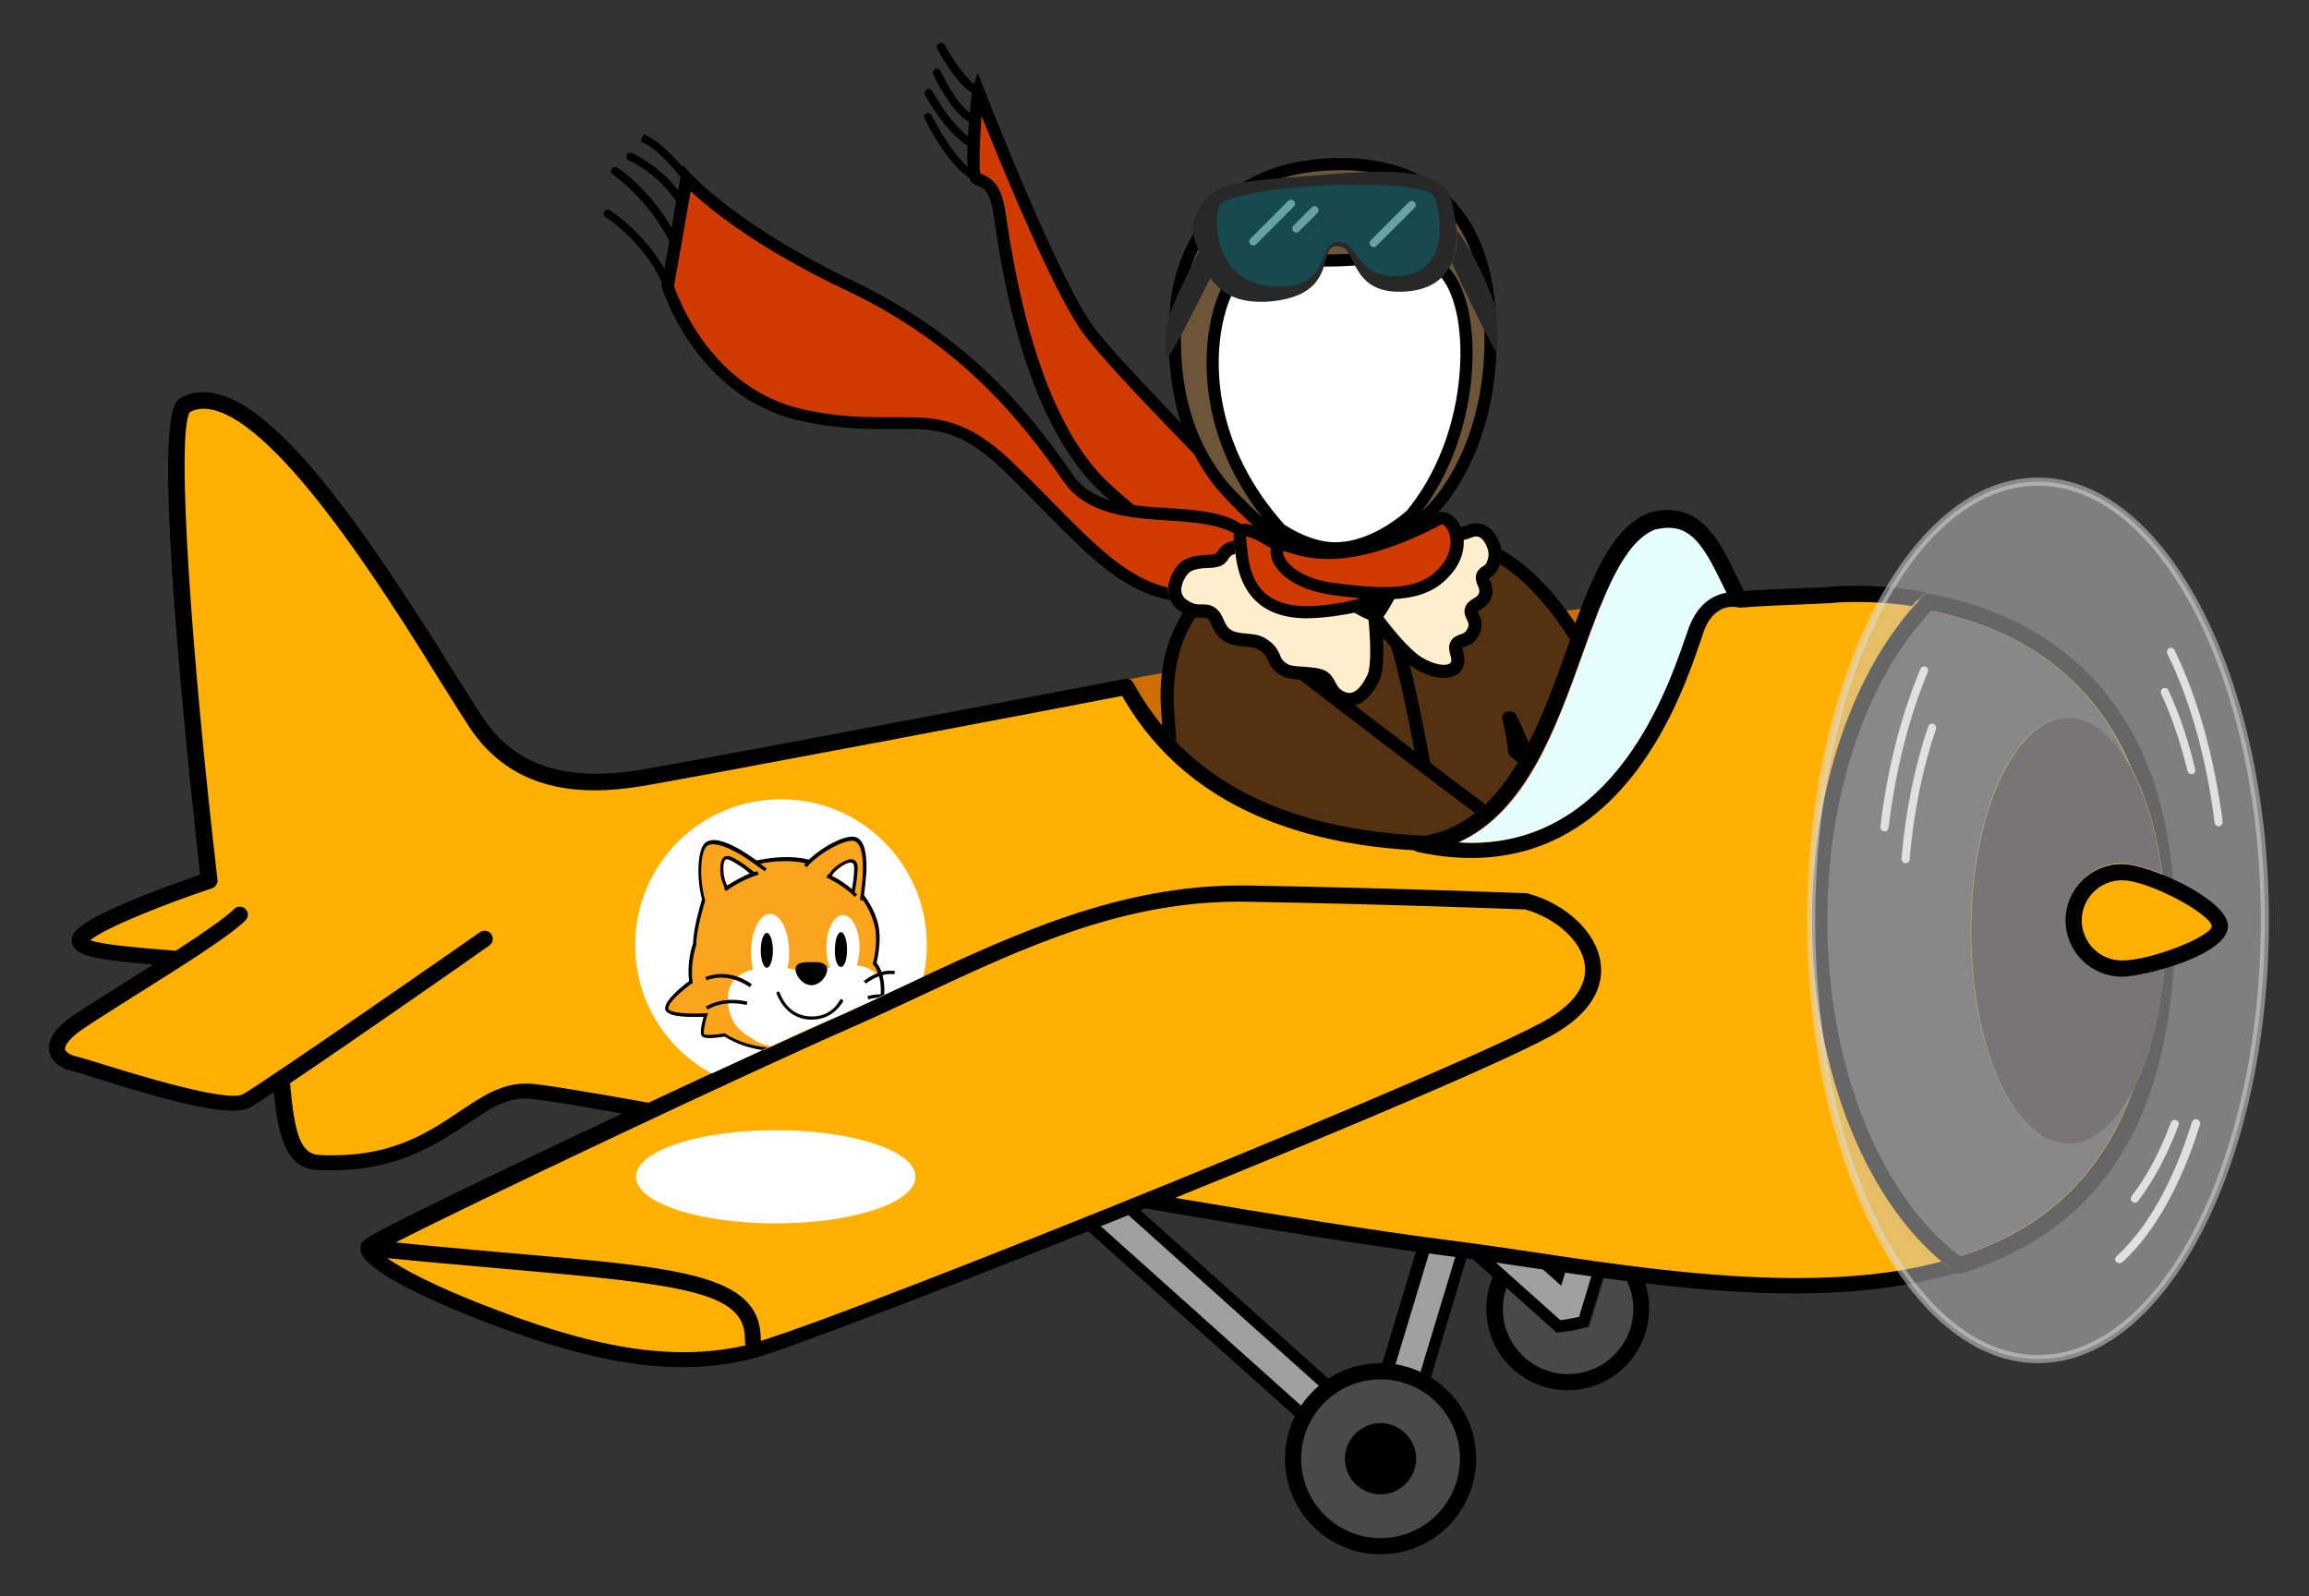 <svg xmlns="http://www.w3.org/2000/svg" xmlns:xlink="http://www.w3.org/1999/xlink" viewBox= "0 0 570 394" width="570px" height="394px">
<rect x="0" y="0" width="570" height="394" fill="#333333" stroke="none"/>
<g xmlns="http://www.w3.org/2000/svg" id="AeroplaneV2.svg">
<path id="axels" fill="#A0A0A0" d="M354,300L338.4,351.6L270.7,291L264.4,298.1L343.2,368.6L361.8,307L384.7,327.5C386.9,327.3,389,326.9,391,326.4L409.7,264.6L400.6,261.9L384.6,314.7L333.7,269.2C332.8,272.9,332.3,276.7,332.3,280.7L354,300z"/>
<path id="axelsBorder" d="M343.9,371.3L262.2,298.2L270.5,288.9L337.5,348.9L352.1,300.5L330.7,281.3L330.7,280.6C330.7,276.6,331.2,272.6,332.2,268.8L332.8,266.4L383.7,312L399.4,260L411.4,263.6L392,327.6L391.2,327.8C389.1,328.3,386.9,328.7,384.7,329L384,329.1L362.3,309.7L343.9,371.3zM266.5,298L342.4,366L360.1,307.5L354.8,302.7L339.2,354.3L270.9,293.1L266.5,298zM355,298.9L385.2,325.9C386.8,325.7,388.3,325.4,389.8,325.1L407.8,265.6L401.6,263.7L385.4,317.4L334.7,272C334.2,274.6,333.9,277.3,333.9,280L355,298.9z"/>
<path id="wheelBorder" d="M340.8,383.7C327.8,383.7,317.2,373.1,317.2,360.1C317.2,347.1,327.8,336.5,340.8,336.5C353.8,336.5,364.4,347.1,364.4,360.1S353.8,383.7,340.8,383.7zM383.9,312L376.9,305.8C379.8,304.1,383,303.1,386.6,303.1L383.9,312zM398.5,306.6L392.2,327.5L391.4,327.7C389.3,328.2,387.1,328.6,384.9,328.9L384.2,329L368.6,315C367.5,317.5,366.9,320.2,366.9,323.1C366.9,334.2,375.9,343.2,387,343.2C398.1,343.2,407.1,334.2,407.1,323.1C407.2,316.3,403.7,310.3,398.5,306.6zM392.2,327.6L391.4,327.8C389.3,328.3,387.1,328.7,384.9,329L384.2,329.1L379.9,325.3C380.8,328.4,383.6,330.6,387,330.6C391.1,330.6,394.4,327.3,394.4,323.2C394.4,322.5,394.3,321.8,394.1,321.2L392.2,327.6z"/>
<path id="wheel" fill="#494949" d="M403.2,323.1C403.2,332,396,339.2,387.1,339.2S371,332,371,323.1C371,321.3,371.3,319.5,371.9,317.9L384.3,329L385,328.9C387.2,328.7,389.4,328.3,391.5,327.7L392.3,327.5L397.4,310.6C400.9,313.7,403.2,318.1,403.2,323.1zM385.4,307.1C383.5,307.3,381.8,307.8,380.1,308.6L383.9,312L385.4,307.1zM340.8,340.5C330,340.5,321.2,349.3,321.2,360.1C321.2,370.9,330,379.7,340.8,379.7C351.6,379.7,360.4,370.9,360.4,360.1S351.6,340.5,340.8,340.5zM340.8,368.9C335.9,368.9,332,364.9,332,360.1C332,355.3,336,351.3,340.8,351.3C345.6,351.3,349.6,355.3,349.6,360.1S345.6,368.9,340.8,368.9z"/>
<path id="Back" fill="#CC6F00" d="M278.1,167.8C295.5,164.2,387.1,150.1,423.7,145.9C460.3,141.7,428,213.7,355.6,212.8C283.1,211.9,278.1,167.8,278.1,167.8z"/>
<path id="Plane" fill="#FFB000" d="M43.9,236.9C33,243.9,20.3,251.6,17.8,253.7C10.9,259.2,15.4,262.3,18.6,262.9C21.8,263.5,55.1,275.3,61,271.9C62.2,271.2,65.3,269.2,69.4,266.4L69.4,266.4C70.4,277,71.2,286.7,78.5,287.1C108.7,288.8,116.2,268.7,130.5,269.5C133.9,269.7,144.6,271.5,159.8,274.2L160.3,274.3C126.9,290,92.1,306.8,91.3,308C90,309.9,98.3,316.2,121.7,325.1C145.1,334,166.6,339,186.9,333.3C196.8,330.5,239.6,314,283,296.5L283,296.5C311,301.4,337.5,305.7,357,308.1C423.3,316.5,534.8,345.8,534.8,227.6C534.8,137.9,451.8,147.1,451.8,147.1C433.3,147.9,415.7,147.9,414.1,153C412.5,158.1,399.9,209.6,354.6,208.4C322.7,207.5,293.4,197.5,278.3,169.8C278.3,169.8,168.4,190.8,157.5,192.4C146.6,194.1,129,194.9,118.1,179C107.2,163.1,66.4,89.3,46,100.2C38.6,104.1,51.9,217.6,51.9,217.6S19,228.5,19.8,232.7C20.3,235.3,33.2,236,43.9,236.9z"/>
<path id="PlaneBorder" d="M390.6,161.5C395.7,147.3,400.5,133.9,408.5,130.7C409.7,130.4,410.8,130.3,411.8,130.3C418.1,130.3,421.2,136,425.6,145.3C425.8,145.6,425.9,146,426.1,146.3C423.4,146.7,419.3,148.4,416.9,154.7C416.6,155.5,416.2,156.5,415.8,157.8C411.5,170.2,398.5,208.1,363.1,208.1C362.1,208.1,361,208.1,359.9,208C376.6,200.4,384,179.9,390.6,161.5zM168.8,333.8C155.9,333.8,141.6,330.6,122.4,323.3C107,317.5,99.2,313.1,95.6,310.6L95.7,310.6C100.8,311.1,111.5,312.1,133.3,314C172.8,317.5,184.2,320.1,183.9,331.1C183.9,331.5,184,331.8,184.1,332.1C179.2,333.2,174.2,333.8,168.8,333.8zM187.8,331L187.8,331L187.8,331L187.8,331C188.1,315.5,170.4,313.2,133.6,310C113.9,308.3,103.4,307.3,97.8,306.7L97.7,306.7C116.6,297,182.1,266,210.5,253.5C216.2,251,221.8,248.4,227.3,245.8C253.4,233.6,278,222.1,307.8,222.6C342.5,223.2,373.5,224.4,376.5,224.5C384.2,226.7,390.4,232.3,391.2,238C391.9,242.7,389,247.3,382.7,251.2C365.9,261.7,214.3,322.9,187.8,331zM483.6,314.3C483.2,314.3,482.8,314.2,482.4,313.9C481.3,313.1,480.3,312.3,479.3,311.4C469,314.2,457.1,315.5,443.4,315.5C421.6,315.5,398.4,312.1,377.9,309C370.6,307.9,363.7,306.9,357.2,306.1C339.4,303.8,315.5,300,290.1,295.7L290.1,295.7L290.1,295.7L290.1,295.7C333.3,278.2,375.5,260.4,384.8,254.6C394.5,248.6,395.8,241.9,395.1,237.5C394,230.1,386.7,223.2,377.3,220.6C377.2,220.6,377,220.5,376.9,220.5C376.6,220.5,344.2,219.2,307.9,218.6C307.2,218.6,306.6,218.6,306,218.6C276.2,218.6,250.5,230.6,225.7,242.1C220.2,244.7,214.6,247.3,209,249.8C198.2,254.5,180,262.9,160.1,272.2C144.9,269.5,134.1,267.7,130.7,267.5C130.4,267.5,130,267.5,129.7,267.5C123.7,267.5,118.9,270.7,113.4,274.4C105.8,279.5,97.2,285.2,82.1,285.2C81,285.2,79.8,285.2,78.7,285.1C73.7,284.8,72.6,278.2,71.6,267.4L71.6,267.4L71.6,267.4C88.1,256.3,119.2,234.6,120.8,233.4C121.7,232.8,121.9,231.5,121.3,230.6C120.7,229.7,119.4,229.5,118.5,230.1C118,230.5,65.8,266.8,60,270.1C56.2,272.3,32.7,265,25,262.6C21.5,261.5,19.7,261,18.9,260.8C17.5,260.5,16.3,259.8,16.1,259.1C15.9,258.4,16.6,257,19,255.1C20.5,253.8,26.5,250.1,32.8,246.1C44.1,239,56.9,231,60.6,227.2C61.4,226.4,61.4,225.2,60.6,224.4C59.8,223.6,58.6,223.6,57.8,224.4C55.7,226.5,49.9,230.5,43.4,234.7L43.4,234.7C42.2,234.6,41,234.5,39.7,234.4C33.8,233.9,25.2,233.2,22.3,232.1C25.5,229.3,39.7,223.5,52.3,219.3C53.2,219,53.8,218.1,53.7,217.2C47.5,164.3,43.3,106.8,46.9,101.7C47.9,101.2,49,100.9,50.2,100.9C66.8,100.9,95.3,146.5,108.9,168.5C112,173.5,114.5,177.4,116.2,180C123.1,190.1,133.4,195.2,147,195.1C150.2,195.1,153.7,194.8,157.6,194.2C167.9,192.6,263.6,174.4,277,171.8C290.3,195.1,314.5,207.9,349.1,209.9L349.1,209.9C349.3,210.1,349.6,210.2,349.9,210.3C354.5,211.3,358.9,211.8,363.2,211.8C401.4,211.8,415.1,171.9,419.6,158.8C420,157.6,420.4,156.6,420.6,155.8C422.5,150.9,425.5,149.8,427.7,149.8C428.4,149.8,428.8,149.9,428.8,149.9C429.1,150,429.4,150,429.6,150L429.6,150C434.5,149.6,440.1,149.4,444.9,149.2C447.1,149.1,449.4,149,451.7,148.9L451.8,148.9C451.8,148.9,454.2,148.6,458,148.6C461.9,148.6,466.7,148.8,472,149.6C472.8,148.7,473.6,147.8,474.5,146.9C474.9,146.5,475.4,146.3,475.9,146.3C468.6,144.9,462.2,144.6,458,144.6C454.3,144.6,451.9,144.8,451.4,144.9C449.1,145,446.9,145.1,444.7,145.2C439.3,145.4,434.6,145.6,430.5,145.9L430.5,145.9C430.1,145,429.6,144.1,429.2,143.2C424.9,134.3,420.9,125.9,411.7,125.9C410.3,125.9,408.8,126.1,407.3,126.5C407.2,126.5,407.2,126.5,407.1,126.6C397.3,130.4,392.4,144,386.7,159.8C379.6,179.7,371.5,202.2,351.8,206L351.8,206C316.7,204.5,292.5,191.9,279.8,168.6C279.4,167.8,278.5,167.4,277.7,167.6C276.6,167.8,167.7,188.6,157,190.2C153.3,190.8,150.1,191,147,191C134.7,191,125.7,186.6,119.5,177.6C117.8,175.1,115.4,171.2,112.3,166.3C91.3,132.7,67.5,96.8,50.2,96.8C48.3,96.8,46.5,97.2,44.8,98.1C42.8,99.2,39,101.2,43.9,160.2C45.9,184.9,48.7,209.5,49.4,215.9C46.6,216.9,40.5,219,34.6,221.4C18.3,228,17.3,230.5,17.8,232.8C18.5,236.1,23.9,236.9,37.8,238.1C35.3,239.7,32.9,241.2,30.7,242.6C23.7,247,18.2,250.5,16.5,251.8C13,254.6,11.6,257.3,12.2,259.8C12.9,262.6,15.9,264.1,18.2,264.5C18.8,264.6,21.1,265.3,23.8,266.2C39.4,271.1,51,274.2,57.5,274.2C59.4,274.2,60.9,273.9,61.9,273.3C62.8,272.8,64.9,271.4,67.6,269.6C68.6,279.6,70.2,288.4,78.3,288.8C79.5,288.9,80.7,288.9,81.9,288.9C98.2,288.9,107.7,282.5,115.4,277.4C120.9,273.7,125.1,270.9,130.3,271.2C133.2,271.4,141.5,272.7,153.6,274.9C148.5,277.3,143.3,279.8,138.1,282.2C100,300.3,92,304.6,90.1,306C89.9,306.2,89.7,306.3,89.6,306.4C89.5,306.5,89.5,306.6,89.4,306.6C89.3,306.7,89.3,306.9,89.2,307C89.2,307.1,89.1,307.3,89.1,307.4C89.1,307.3,89.2,307.1,89.2,307C88.9,307.6,88.9,308.4,89.1,309.1C90.9,314.8,111.8,323.3,120.7,326.7C140.4,334.1,155.1,337.5,168.5,337.5C175.1,337.5,181.2,336.7,187.1,335C195.8,332.5,238.9,316,282.7,298.3C310.5,303.1,337,307.4,356.3,309.9C362.8,310.7,369.7,311.7,376.9,312.8C397.5,315.8,420.9,319.3,443,319.3L443,319.3C458.7,319.3,472.2,317.5,483.6,314C483.9,314.3,483.8,314.3,483.6,314.3z"/>
<path id="Windshield" fill="#E6FEFF" d="M415.9,157.8C416.4,156.5,416.7,155.5,417,154.7C419.4,148.5,423.5,146.8,426.2,146.3C426,146,425.9,145.6,425.7,145.3C421.2,136,418.2,130.3,411.9,130.3C410.9,130.3,409.8,130.5,408.6,130.7C400.6,133.9,395.8,147.3,390.7,161.5C384.1,179.9,376.8,200.5,360.2,207.9C361.3,208,362.3,208,363.4,208C398.6,208,411.6,170.2,415.9,157.8z"/>
<path id="LogoCircle" fill="#FFFFFF" d="M225.6,242.2C226.4,241.8,227.1,241.5,227.9,241.1C228.5,238.6,228.8,236,228.8,233.3C228.8,213.4,212.7,197.3,192.8,197.3C172.9,197.3,156.8,213.4,156.8,233.3C156.8,247,164.4,258.9,175.7,265C189.3,258.7,201.1,253.3,209,249.8C214.5,247.4,220.1,244.8,225.6,242.2z"/>
<path id="Cat" fill="#FAA51D" d="M217.9,245.8L217.9,245.7C218.3,239.7,216,237.6,216,237.6C216,237.6,217.2,233.2,216.6,229.2C216.2,226.6,215,223.6,212.9,220.9L212.9,220.9C213.1,219.3,213.4,216.4,213.5,214.9C213.6,211,213.1,208,211.4,207.1C209.5,206.1,203.6,209,199.8,212.6L199.7,212.6C197.6,212.1,195.4,211.9,193,212C190.5,212.1,188.5,212.4,186.8,212.8L186.8,212.8C185.5,211.9,183.9,210.8,182.9,210.2C179.3,208.1,176.3,207.1,174.6,208.2C172.7,209.4,172.4,216.5,173.8,221.9L173.8,222C173.8,222,171.6,229.1,171.6,232.9C171.6,232.9,170.2,237.3,171.1,242.5L168.9,244.2C168.9,244.2,164.2,247.6,164.8,249.4C165.4,251.2,168.9,250.9,168.9,250.9L173.9,250.9L174.4,250.9C174.4,250.9,172.9,255.2,173.8,255.9C174.6,256.6,178,255.9,178,255.9L179.7,255.7C182.4,257.6,185.4,258.6,188.6,259.2C196.7,255.5,203.7,252.3,209,250C211.9,248.6,214.9,247.2,217.9,245.8z"/>
<path id="catFace" fill="#FFFFFF" d="M218,245.8C218,245.7,218,245.5,218,245.4C218.1,240.9,215.4,238.8,211.5,238.3C211.9,237,212.2,235.5,212.2,233.9C212.2,229.5,210.4,225.9,208.1,225.9C205.8,225.9,204,229.5,204,233.9C204,235.8,204.3,237.5,204.9,238.8C202,239.5,199.7,240.5,199.7,240.5C199.7,240.5,197.2,239.5,194.4,239C194.7,237.8,194.8,236.5,194.8,235.1C194.8,229.8,192.7,225.6,190.1,225.6C187.5,225.6,185.4,229.9,185.4,235.1C185.4,236.6,185.6,238,185.9,239.3C182.6,240.2,179.8,242.1,179.7,246.2C179.6,252.8,183.1,254.9,186.7,257C187.6,257.6,188.9,258,190.3,258.3C197.6,254.9,203.9,252.1,208.8,250C211.9,248.6,215,247.2,218,245.8zM210.4,219.5C208.9,218.2,207.2,217.1,205.4,216.2C206.1,215,207.9,213.6,209.2,213.1C209.8,212.9,210.2,212.9,210.5,213C211,213.3,210.9,214.7,210.9,215.8L210.9,216C210.8,217.1,210.5,218.6,210.4,219.5zM185.2,215.6C184.5,215,183.1,214,182.2,213.4L182,213.3C181.2,212.8,180.2,212.1,179.5,212.1C179.4,212.1,179.3,212.1,179.2,212.2C179,212.3,178.8,212.8,178.7,213.4C178.5,214.9,178.8,217.3,179.6,218.6C181.4,217.4,183.3,216.4,185.2,215.6z"/>
<path id="catBorder" d="M187.8,234.6C187.8,232.2,188.5,230.3,189.3,230.3C190.1,230.3,190.8,232.2,190.8,234.6C190.8,237,190.1,238.9,189.3,238.9C188.5,238.9,187.8,237,187.8,234.6zM207.6,238.7C208.5,238.7,209.1,236.8,209.1,234.4C209.1,232,208.4,230.1,207.6,230.1C206.8,230.1,206.1,232,206.1,234.4C206,236.8,206.7,238.7,207.6,238.7zM200.3,243.2C202.8,243.2,204.4,240.4,204.2,239.1C204,237.8,202.6,237.5,201.2,237.5C198.7,237.5,196.4,237.4,196.4,239.2C196.3,240.9,198.2,243.2,200.3,243.2zM200.4,251.7C200.2,251.7,199.9,251.7,199.7,251.7C193.6,251.3,191.8,245.3,191.7,245.3C191.6,245.1,191.8,244.8,192,244.8C192.2,244.7,192.5,244.9,192.5,245.1C192.6,245.3,194.2,250.5,199.7,250.9C205.2,251.3,207.2,247.1,207.3,246.9C207.4,246.7,207.6,246.6,207.9,246.7C208.1,246.8,208.2,247,208.1,247.3C208,247.2,206,251.7,200.4,251.7zM186.2,215.3C185.6,214.8,183.9,213.5,182.7,212.7L182.5,212.6C181.2,211.8,179.8,210.9,178.8,211.5C178.3,211.8,178,212.4,177.9,213.3C177.6,215,178,217.6,178.9,219.1C178.8,219.2,178.8,219.2,178.7,219.3L179.2,220C181.8,218.1,184.5,216.8,187.3,215.9L187,215.1C186.7,215.1,186.4,215.2,186.2,215.3zM179.5,218.6C178.7,217.3,178.4,214.9,178.6,213.4C178.7,212.8,178.9,212.3,179.1,212.2C179.2,212.1,179.3,212.1,179.4,212.1C180,212.1,181,212.7,181.9,213.3L182.1,213.4C183.1,214,184.4,215,185.1,215.6C183.3,216.4,181.4,217.4,179.5,218.6zM210.9,212.3C210.4,212,209.8,212,208.9,212.4C207.4,213,205.4,214.4,204.6,215.9C204.5,215.9,204.5,215.8,204.4,215.8L204,216.6C206.7,217.9,209.1,219.5,211,221.4L211.6,220.8C211.4,220.6,211.2,220.4,211,220.3C211.1,219.6,211.5,217.6,211.6,216.2L211.6,216C211.8,214.4,211.9,212.9,210.9,212.3zM210.8,215.8L210.8,216C210.7,217.1,210.5,218.6,210.3,219.5C208.8,218.2,207.1,217.1,205.3,216.2C206,215,207.8,213.6,209.1,213.1C209.7,212.9,210.1,212.9,210.4,213C211,213.3,210.9,214.7,210.8,215.8zM179.1,255.2L179,255.1L178.8,255.1C176.4,255.5,174.2,255.6,173.8,255.3C173.6,255,173.9,252.8,174.6,250.7L174.8,250.1L174.2,250.1C169.9,250.4,165.2,250,165,249C164.8,247.6,168.4,244.5,170.8,242.8L171,242.7L171,242.4C170.4,238.3,171.5,234.6,171.8,233.5L171.9,233.5L171.9,233C171.9,229.3,174.1,222.3,174.1,222.3L174.1,222.2L174,222C172.5,216.4,173,209.8,174.6,208.8C176,207.9,178.6,208.6,182.5,210.8C184.5,211.9,188.7,215.1,188.8,215.1L189.3,214.4C189.2,214.4,188.6,213.9,187.7,213.2C189.4,212.9,191.2,212.6,193,212.6C195,212.5,197,212.7,198.9,213.1C198.8,213.2,198.6,213.4,198.5,213.5L199.1,214.1C202.8,210,209.4,206.8,211.1,207.7C212.5,208.4,213.1,210.9,213,215.1C213,217.2,212.3,222.2,212.3,222.2L213.1,222.3L213.1,222.3C214.6,224.5,215.7,227.1,216.1,229.5C216.7,233.3,215.5,237.7,215.5,237.7L215.4,238L215.6,238.2C215.6,238.2,217.8,240.3,217.4,245.9L217.4,245.9C217.7,245.8,218,245.6,218.3,245.5C218.5,240.6,217,238.4,216.4,237.7C216.6,236.7,217.5,232.9,217,229.3C216.6,226.5,215.2,223.5,213.3,221C213.5,219.4,213.8,216.6,213.9,215C214,210.3,213.3,207.7,211.6,206.8C209.4,205.6,203.4,208.7,199.7,212.2C197.6,211.7,195.3,211.5,193,211.6C190.9,211.7,188.8,212,186.8,212.4C185.5,211.5,184,210.5,183,209.9C178.7,207.4,176,206.8,174.3,207.9C172.1,209.3,171.9,216.8,173.3,222C173,223,171.1,229.3,171.1,232.9C170.6,234.1,169.6,238,170.1,242.2C168.7,243.2,163.9,247,164.2,249.1C164.5,251.2,170.9,251.1,173.7,251C173.2,252.8,172.6,255.2,173.4,255.9C174.2,256.6,177.6,256.1,178.9,255.9C181.7,257.7,184.9,258.7,188.1,259.2C188.6,259,189,258.8,189.5,258.6C185.8,258.2,182.2,257.2,179.1,255.2z"/>
<path id="Wiskers" d="M174.2,248.5C179,245.7,184.3,247.2,184.5,247.3L184.3,248.1C184.2,248.1,179.1,246.6,174.7,249.2L174.2,248.5zM185.1,243.7L185.6,243C185.4,242.8,180.3,238.8,174.1,241.2L174.4,242C180.1,239.8,185,243.7,185.1,243.7zM220.8,240.5L220.9,239.7C216.8,239.1,213.4,242.1,213.2,242.2L213.8,242.8C213.8,242.8,217.1,240,220.8,240.5zM214.1,245.9L214.4,246.7C214.4,246.7,215.3,246.4,216.7,246.3C217.3,246,217.8,245.8,218.3,245.5C216,245.3,214.2,245.9,214.1,245.9z"/>
<path id="AxelBorder" d="M534,239.2C534.1,239.2,534.1,239.2,534.2,239.1C533.2,251,530.4,261.5,526.5,269.2C519.1,289.8,505,303.3,484,310.1C464,295.1,451.2,262.7,451.2,227.2C451.2,196.3,460.7,167.8,476.8,150.8C495.2,154.5,515.9,164.6,526.2,189.7C529.8,196.5,532.5,205.5,533.8,215.9C533.6,215.8,533.5,215.8,533.3,215.7C534.3,216.1,535.3,216.5,536.4,217C534.7,195.9,527.9,179.1,516.1,166.9C506.1,156.5,492.7,149.7,476.5,146.6C475.8,146.5,475.2,146.7,474.7,147.2C457.5,164.9,447.3,194.8,447.3,227.2C447.3,264.4,461.1,298.5,482.6,314C482.9,314.2,483.4,314.4,483.8,314.4C484,314.4,484.2,314.4,484.4,314.3C517,304.1,534.1,279.2,536.6,238.5C535.6,238.7,534.8,238.9,534,239.2z"/>
<path id="Axel2" fill="#444444" d="M476.7,150.8C460.7,167.8,451.1,196.3,451.1,227.2C451.1,262.7,463.9,295.1,483.9,310.1C504.9,303.2,519,289.7,526.4,269.2C522.2,277.4,516.6,282.4,510.5,282.4C497.3,282.4,486.5,258.9,486.5,229.8C486.5,200.8,497.2,177.2,510.5,177.2C516.4,177.2,521.8,181.9,526,189.7C515.8,164.6,495.1,154.5,476.7,150.8z"/>
<path id="Axel1" fill="#231F20" d="M510.6,177.2C497.4,177.2,486.6,200.7,486.6,229.8C486.6,258.9,497.3,282.4,510.6,282.4C522.4,282.4,532.2,263.7,534.2,239.1C534.1,239.1,534.1,239.1,534,239.2C533.5,239.3,533.1,239.5,532.6,239.6C532.6,239.6,532.6,239.6,532.5,239.6C532,239.7,531.6,239.8,531.1,239.9C531,239.9,531,239.9,530.9,239.9C530.5,240,530,240.1,529.6,240.2C529.5,240.2,529.4,240.2,529.4,240.3C529,240.4,528.6,240.5,528.2,240.5L528.1,240.5C527.7,240.6,527.3,240.6,527,240.7L526.9,240.7C526.5,240.8,526.2,240.8,525.9,240.8C525.8,240.8,525.8,240.8,525.7,240.8C525.4,240.8,525.1,240.9,524.8,240.9L524.7,240.9C524.4,240.9,524.2,240.9,523.9,240.9C516.3,240.9,510,234.7,510,227C510,219.3,516.2,213.1,523.9,213.1C524.2,213.1,524.6,213.1,524.9,213.2C525,213.2,525.2,213.2,525.3,213.3C525.6,213.3,525.8,213.4,526.1,213.4C526.3,213.4,526.4,213.5,526.6,213.5C526.9,213.6,527.1,213.6,527.4,213.7C527.6,213.7,527.8,213.8,528,213.8C528.3,213.9,528.6,214,528.9,214.1C529.1,214.2,529.3,214.2,529.4,214.2C529.9,214.3,530.4,214.5,530.9,214.7C531.1,214.8,531.3,214.8,531.5,214.9C531.8,215,532.1,215.1,532.4,215.2C532.7,215.3,532.9,215.4,533.2,215.5C533.4,215.6,533.5,215.6,533.7,215.7C530.9,193.6,521.6,177.2,510.6,177.2z"/>
<path id="notitle" opacity="0.5" fill="#CCCCCC" enable-background="new    " d="M447.1,227.2C447.1,167.4,472.2,118.9,503.1,118.9C534,118.9,559.1,167.4,559.1,227.2C559.1,287,534,335.5,503.1,335.5C472.2,335.5,447.1,287,447.1,227.2"/>
<path id="PropellerBorder" opacity="0.5" fill="#E0E0E0" enable-background="new    " d="M503.1,336.5C471.7,336.5,446.1,287.5,446.1,227.2C446.1,166.9,471.7,117.9,503.1,117.9C534.5,117.9,560.1,166.9,560.1,227.2S534.5,336.5,503.1,336.5zM503.1,119.9C472.8,119.9,448.1,168,448.1,227.2C448.1,286.3,472.8,334.5,503.1,334.5C533.4,334.5,558.1,286.4,558.1,227.2C558.1,168.1,533.4,119.9,503.1,119.9z"/>
<path id="Tip" fill="#FFB000" d="M523.8,215.3C517.2,215.3,511.9,220.6,511.9,227.2C511.9,233.8,517.2,239.1,523.8,239.1C530.4,239.1,548,233.4,548,228.7S530.4,215.3,523.8,215.3z"/>
<path id="TipBorder" d="M523.8,241.1C516.2,241.1,509.9,234.9,509.9,227.2C509.9,219.5,516.1,213.3,523.8,213.3C530.6,213.3,550,222.1,550,228.6C550,235.8,529.3,241.1,523.8,241.1zM523.8,217.3C518.4,217.3,513.9,221.7,513.9,227.2C513.9,232.6,518.3,237.1,523.8,237.1C531.2,237.1,545.8,231.1,546,228.7C545.9,225.7,530.4,217.3,523.8,217.3z"/>
<path id="Details" fill="#E0E0E0" d="M523.1,311.8C522.8,311.8,522.6,311.7,522.4,311.5C522,311.1,522.1,310.5,522.5,310.1C530.1,303.2,536.5,291.8,541.1,277C541.3,276.5,541.8,276.2,542.4,276.3C542.9,276.5,543.2,277,543.1,277.6C538.4,292.7,531.7,304.5,523.9,311.6C523.6,311.8,523.3,311.8,523.1,311.8zM547.8,204C548.3,203.9,548.7,203.4,548.7,202.9C546.6,186.8,542.5,172.1,536.8,160.5C536.6,160,536,159.8,535.5,160C535,160.2,534.8,160.8,535,161.3C540.6,172.7,544.7,187.1,546.7,203.1C546.8,203.6,547.2,204,547.7,204C547.7,204,547.7,204,547.8,204zM466.2,204.4C467.9,190.2,471.3,176.9,475.9,165.9C476.1,165.4,475.9,164.8,475.4,164.6C474.9,164.4,474.3,164.6,474.1,165.1C469.4,176.2,465.9,189.7,464.2,204.1C464.1,204.6,464.5,205.1,465.1,205.2L465.2,205.2C465.7,205.3,466.1,204.9,466.2,204.4zM471.4,212.2C472.4,200.5,474.6,189.7,477.9,180C478.1,179.5,477.8,178.9,477.3,178.7C476.8,178.5,476.2,178.8,476,179.3C472.7,189.1,470.4,200.1,469.4,212C469.4,212.6,469.8,213,470.3,213.1L470.4,213.1C470.9,213.1,471.4,212.7,471.4,212.2zM527.8,296.5C531.6,291.5,535,285.2,537.8,277.8C538,277.3,537.7,276.7,537.2,276.5C536.7,276.3,536.1,276.6,535.9,277.1C533.2,284.4,529.9,290.5,526.2,295.3C525.9,295.7,525.9,296.4,526.4,296.7C526.6,296.8,526.8,296.9,527,296.9C527.3,296.9,527.6,296.7,527.8,296.5zM541.2,191.1C541.7,191,542.1,190.4,541.9,189.9C540.2,182.7,538,176.2,535.3,170.4C535.1,169.9,534.5,169.7,534,169.9C533.5,170.1,533.3,170.7,533.5,171.2C536.1,176.9,538.3,183.3,540,190.3C540.1,190.8,540.5,191.1,541,191.1C541.1,191.2,541.2,191.1,541.2,191.1z"/>
<path id="path2" fill="#FFFFFF" d="M157,290.5C157,284.1,172.4,279,191.5,279C210.6,279,226,284.1,226,290.5S210.6,302,191.5,302S157,296.9,157,290.5"/>
<path id="jacket" fill="#543211" d="M375.5,186.8C375,186.3,374.4,185.8,373.8,185.4C372.8,176.3,371.7,177.4,372.7,177.3C373,177.3,374.4,180.6,376.4,185.3C380.6,177.5,383.8,168.6,386.8,160.2C387.3,158.8,387.8,157.4,388.3,156C380,143.4,369.2,133,356,133.8C352.7,134.3,341,158.4,341,158.4L310.1,139.8C291.9,145.6,287.4,161.3,288.2,174.8C288.3,176.8,288.5,179,288.6,181.3C302.4,196.7,323.6,205.1,351.8,206.3C362.7,204.3,370,196.6,375.5,186.8z"/>
<path id="Jackeborder" d="M377.4,183.4C376.5,185.1,375.6,186.7,374.7,188.3C374.3,187.9,373.7,187.3,372.9,186.7C372.6,186.4,372.3,186,372.3,185.6C371.7,180.4,371.1,178.7,371,178.1C370.9,177.8,370.6,177.1,371.1,176.3C371.3,176,371.8,175.6,372.5,175.6C372.6,175.6,372.7,175.6,372.8,175.6C374,175.7,374.2,175.7,377.4,183.4zM370.7,135.7C370.8,136.8,370.7,138,370.3,139.3C376.9,143.4,382.7,150.3,387.6,157.9C388.1,156.6,388.5,155.3,389,154C383.9,146.4,377.7,139.7,370.7,135.7zM289.8,174.7C289.5,168.7,290.1,159.8,295.1,152.4C294.2,152.3,293.1,152,292,151.3C288,157.6,286,165.6,286.6,174.8C286.7,176.2,286.8,177.7,286.9,179.2C288,180.6,289.2,181.9,290.4,183.1C290.2,180.2,290,177.3,289.8,174.7zM349.2,185.4C333.6,173.5,318.9,162.2,318.6,161.9C317.9,161.4,316.9,161.5,316.3,162.2C315.8,162.9,315.9,163.9,316.6,164.5C317,164.8,344.2,185.8,364.1,200.7C365,200,365.8,199.3,366.6,198.5C362.3,195.3,357.7,191.8,353.1,188.3L353.1,188.3C351,177.1,348.4,164.6,346.4,158.4C346.1,157.5,345.2,157.1,344.4,157.3C343.5,157.6,343.1,158.5,343.3,159.3C345,164.8,347.3,175.2,349.2,185.4L349.2,185.4z"/>
<path id="Scarf" fill="#CE3A00" d="M355.436,127.975C331.11,140.792,321.575,135.546,317.299,134.538C317.131,134.191,316.94,133.819,316.7,133.4C311.4,126.2,277.7,93.4,268.8,81.6C259.9,69.8,241.5,22.4,241.5,22.4C241.2,23.4,239.5,42.5,240.8,43.8C242.1,45.1,245.4,44.1,246.7,52.7C248,61.3,252.9,100.7,271.7,119.5C274,121.8,276.7,124.1,279.5,126.3C273.1,125.4,267.2,123.5,263.5,118.2C254,104.4,238.8,84.7,209.9,70.8C181,56.9,169.4,44.2,169.4,44.2L164.8,70.8C164.8,70.8,172.7,97.1,198,102.7C223.3,108.3,230.9,98.4,248,114.5C265.1,130.6,276.6,147.1,292.7,147.1C300.3,147.1,304.2,143.9,306.1,140.5C306.465,140.5,306.83,140.486,307.195,140.447C308.674,145.914,312.68,151.896,324.836,151.055C333.124,150.481,338.96,148.654,342.817,146.428C349.357,146.277,353.741,144.627,357.076,140.455C362.336,133.875,358.086,126.985,355.436,127.975z"/>
<path id="Muffler" fill="#FFEFCC" d="M368.596,134.465C368.256,133.705,367.376,131.465,365.326,130.915C363.276,130.365,361.896,131.915,360.476,131.665C359.868,131.56,359.461,131.283,359.068,130.962C359.97,133.404,359.864,136.967,357.076,140.455C353.797,144.557,349.498,146.217,343.139,146.415C341.498,149.458,340.093,151.81,339.556,151.945C339.181,152.038,337.271,151.073,334.629,149.581C331.837,150.276,328.59,150.795,324.836,151.055C308.028,152.217,306.795,140.339,306.288,134.813C305.949,134.843,305.599,134.887,305.226,134.965C301.376,135.765,302.436,137.725,300.406,138.305C298.376,138.885,296.326,138.225,293.586,139.425C290.846,140.625,290.086,144.535,290.086,144.535C289.627,146.534,290.538,148.598,292.326,149.605C295.496,151.745,297.216,150.185,298.896,151.275C300.796,152.495,300.466,155.275,303.036,156.885C305.606,158.495,309.246,157.595,311.376,158.885C315.586,161.315,313.436,163.435,317.326,165.495C319.326,166.495,324.266,165.935,326.386,167.005C328.506,168.075,328.026,171.005,331.456,172.345C334.886,173.685,337.366,170.775,339.036,167.275C340.706,163.775,339.366,152.105,339.366,152.105C339.366,152.105,345.706,160.945,350.036,163.605C354.366,166.265,358.356,166.355,359.516,164.375C360.676,162.395,358.806,160.555,359.516,159.155C360.226,157.755,362.456,158.635,363.756,155.835C365.056,153.035,362.676,151.955,363.246,150.425C363.746,149.065,365.806,149.145,366.616,147.025C367.426,144.905,365.616,143.545,365.996,142.245C366.376,140.945,367.916,141.355,368.666,139.035C369.246,137.562,369.221,135.919,368.596,134.465z"/>
<path id="Head" fill="#FFFFFF" d="M360.2,111.8C363.5,104.7,364.9,97.9,364.9,88.8C364.9,57.8,349.1,45.8,329.7,45.8C310.3,45.8,294.5,56.4,294.5,88.8C294.5,97.3,295.3,104.4,299.3,112.1C305.7,124.5,318.5,135.6,329.7,135.6C341,135.5,354,125.1,360.2,111.8z"/>
<path id="Hat" fill="#6D553A" d="M355.2,124C360.1,118.2,369.7,102.6,367.7,76.8C366.1,54,353.7,40.5,331,40.5C293.9,40.5,290.6,72.3,290.4,75.2C288.5,96.4,293.9,109.7,300.7,118.6C303.3,122.3,318.8,137.4,320.6,135.3C288.9,105.3,300.4,70.3,306.3,67.3C312.2,64.3,318.4,64.3,328.3,64.3C338.2,64.3,349,61.7,356.4,66.9C366.3,77.4,364.2,116,341.4,134C342.5,135.2,350.3,129.8,355.2,124z"/>
<path id="HatBorder" d="M369.196,76.695C367.49,52.387,353.925,39,331,39C291.834,39,289.005,73.623,288.906,75.066C287.256,93.475,290.724,108.013,299.473,119.463C301.124,121.812,309.747,130.755,315.631,134.883C315.997,134.515,316.559,134.364,317.286,134.535C318.361,134.786,319.795,135.305,321.69,135.741C324.347,136.751,327.046,137.33,329.716,137.33C333.554,137.296,337.612,136.13,341.564,134.087C341.524,134.068,341.486,134.048,341.449,134.026C344.373,133.074,347.602,131.806,351.212,130.09C353.107,128.449,354.928,126.646,356.346,124.968L356.346,124.968C359.911,120.747,371.375,104.791,369.196,76.695zM329.7,133.871C325.737,133.871,321.353,132.279,317.095,129.544C299.683,110.13,300.185,90.543,301.332,82.616C302.559,74.143,305.615,69.331,306.98,68.637C312.56,65.8,318.484,65.8,328.3,65.8C330.834,65.8,333.439,65.632,335.957,65.47C343.341,64.994,350.313,64.545,355.412,68.04C359.229,72.212,361.121,81.245,360.355,91.683C359.386,104.876,354.637,117.121,347.279,126.076C341.745,130.858,335.428,133.82,329.7,133.871zM354.055,123.032C353.061,124.209,351.987,125.323,350.903,126.348C357.907,117.09,362.392,104.915,363.347,91.903C364.192,80.388,362.003,70.656,357.492,65.871L357.263,65.673C351.288,61.474,343.393,61.983,335.764,62.476C333.293,62.636,330.737,62.8,328.3,62.8C318.389,62.8,311.841,62.8,305.62,65.963C302.5,67.549,299.516,74.221,298.363,82.186C297.229,90.022,296.666,108.652,311.62,127.707C307.543,124.018,303.306,119.7,301.893,117.69C293.585,106.816,290.315,92.961,291.897,75.303C291.962,74.355,292.69,65.806,298.114,57.589C304.943,47.245,316.008,42,331,42C352.428,42,364.601,54.07,366.205,76.916C368.295,103.884,357.434,119.032,354.055,123.032z"/>
<path id="ScarfBorder" d="M360.4,129.7C359.447,127.793,357.947,126.537,356.423,126.422C355.914,126.349,355.402,126.386,354.911,126.569L354.737,126.647C333.521,137.826,323.898,134.928,319.271,133.536C318.84,133.405,318.456,133.295,318.093,133.197C318.078,133.193,318.063,133.189,318.048,133.185C317.907,133.147,317.759,133.105,317.627,133.074C317,132.927,316.402,132.934,315.864,133.077C310.691,129.799,308.597,129.4,307.4,129.3C307,129.3,306.8,129.3,306.5,129.4C301.8,126.3,295.2,125.9,288.3,125.4C285.503,125.3,282.705,125.1,280.008,124.701C277.47,122.639,275.007,120.491,272.797,118.355C261.239,106.785,253.05,85.138,248.457,54.015L248.218,52.418C248.076,51.488,247.908,50.665,247.723,49.92C247.14,47.529,246.341,46.03,245.435,45.023C244.555,44.028,243.579,43.501,242.61,43.078C242.385,42.981,242.157,42.881,242.003,42.791C241.989,42.738,241.978,42.665,241.965,42.601C241.672,40.907,241.842,35.64,242.139,30.939C242.192,30.142,242.248,29.36,242.306,28.615C242.605,29.348,242.931,30.146,243.276,30.989C248.963,45.111,260.821,73.541,267.578,82.508C268.439,83.651,269.541,84.997,270.814,86.485C270.865,86.545,270.914,86.604,270.966,86.665C271.072,86.788,271.181,86.914,271.288,87.038C276.747,93.402,285.227,102.257,293.346,110.615C294.189,111.488,295.029,112.358,295.859,113.217C297.12,114.522,298.368,115.815,299.594,117.086C297.591,114.247,295.752,110.982,294.227,107.208C286.296,98.985,278.153,90.461,273.064,84.505C272.967,84.389,272.865,84.271,272.77,84.157C272.683,84.055,272.604,83.959,272.519,83.859C271.541,82.689,270.69,81.625,270,80.7C261.3,69.2,243.1,22.4,242.9,21.9L241.4,18L241.393,18.024L241.362,17.945L240.436,20.749C238.141,19.009,234.984,14.271,233.2,11.1C232.9,10.6,232.3,10.4,231.8,10.7C231.3,11,231.1,11.6,231.4,12.1C232.2,13.7,236.3,20.8,239.9,22.9C239.843,23.468,239.754,24.3,239.651,25.31C239.569,26.084,239.481,26.958,239.394,27.895C236.296,25.592,233.299,19.898,232.2,17.5C232,17,231.4,16.8,230.9,17C230.4,17.2,230.2,17.8,230.4,18.3C230.896,19.392,234.645,27.473,239.2,30.135C239.109,31.257,239.025,32.422,238.958,33.588C234.22,30.043,230.2,22.599,230.2,22.5C229.9,22,229.3,21.8,228.8,22.1C228.3,22.4,228.1,23,228.4,23.5C228.598,23.896,233.216,32.434,238.845,35.995C238.778,37.892,238.772,39.693,238.871,41.182C234.224,37.134,230.099,28.599,230,28.5C229.8,28,229.2,27.8,228.7,28C228.2,28.2,228,28.8,228.2,29.3C228.498,29.797,233.54,40.172,239.296,43.93C239.424,44.336,239.578,44.653,239.767,44.837C239.769,44.839,239.771,44.84,239.773,44.842C239.815,44.902,239.857,44.957,239.9,45C240.5,45.5,241.1,45.8,241.6,46C241.985,46.148,242.396,46.326,242.807,46.646C243.747,47.457,244.668,49.051,245.253,52.872L245.489,54.453C247.237,66.296,252.556,102.337,270.693,120.494C270.712,120.512,270.733,120.531,270.752,120.549C270.768,120.566,270.784,120.584,270.8,120.6C270.854,120.649,270.907,120.698,270.961,120.746C271.905,121.65,272.902,122.568,273.947,123.492C273.963,123.497,273.98,123.501,273.996,123.506C274.031,123.537,274.066,123.569,274.1,123.6C270.4,122.4,267.1,120.5,264.9,117.3C253.7,101,238.5,82.7,210.7,69.4C182.4,55.9,170.8,43.2,170.7,43.1L168.6,40.8L168.5,41.2C163.3,35.1,160.2,33.7,158.9,33.1L158.5,34L158.1,34.9C159.2,35.3,162.5,36.8,168,43.7L167.4,47C162.6,40.7,156.3,37.9,156,37.8C155.5,37.6,154.9,37.8,154.7,38.3C154.5,38.8,154.7,39.4,155.2,39.6C155.3,39.6,162.3,42.7,166.9,49.7L165.8,56.3C160.3,46.6,152.8,41.6,152.4,41.4C151.9,41.1,151.3,41.2,151,41.7C150.7,42.2,150.8,42.8,151.3,43.1C151.4,43.2,159.8,48.8,165.2,59.5L164,66.4C159.2,57.6,151,52.2,150.6,51.9C150.1,51.6,149.5,51.7,149.2,52.2C148.9,52.7,149,53.3,149.5,53.6C149.6,53.6,159.2,60,163.4,69.8L163.3,70.7L163.4,71C163.5,71.2,171.8,98.2,197.7,103.9C205.8,105.7,212.1,105.9,217.2,105.9C218.3,105.9,219.4,105.9,220.5,105.9C229.9,105.8,236.5,105.5,247,115.4C250.7,119,254.2,122.6,257.6,126C268.2,136.8,277.5,146.3,288.9,148.1C288.3,146.9,288.2,145.8,288.3,145C278.5,142.9,270.1,134.4,259.8,123.9C256.4,120.5,252.9,116.9,249.1,113.3C238.9,103.8,231.7,103,223.4,103C222.5,103,221.5,103,220.5,103C219.4,103,218.3,103,217.2,103C212.3,103,206.2,102.8,198.4,101.1C175.7,96.1,167.4,73.6,166.4,70.6L170.5,47.2C175,51.4,187,61.4,209.6,72C236.7,85,251.6,103,262.6,118.9C268.3,127.1,279,127.9,288.5,128.5C294.646,128.89,300.588,129.389,304.589,131.641C304.513,132.078,304.502,132.59,304.607,133.213C304.675,133.621,304.723,134.162,304.782,134.801C305.236,139.777,306.409,152.634,322.621,152.634C323.021,152.634,323.454,152.605,323.873,152.589C323.95,152.587,324.024,152.584,324.102,152.581C324.384,152.568,324.649,152.571,324.94,152.551C326.652,152.433,328.245,152.262,329.733,152.05C336.073,151.206,340.434,149.632,343.461,147.921C344.724,147.876,345.913,147.773,347.034,147.606C347.248,147.576,347.455,147.54,347.664,147.505C347.744,147.491,347.826,147.479,347.905,147.465C352.514,146.652,355.806,144.71,358.5,141.4C362,137.1,361.8,132.5,360.4,129.7zM324.733,149.558C317.486,150.061,313.42,148.034,311.091,145.158C311.059,145.118,311.029,145.076,310.997,145.035C310.899,144.911,310.805,144.786,310.713,144.659C308.442,141.456,308.064,137.4,307.8,134.6C307.7,133.9,307.7,133.3,307.6,132.8C307.6,132.6,307.6,132.5,307.6,132.4C308.197,132.499,309.886,132.9,313.743,135.365C313.56,136.195,313.65,137.16,314.031,138.176C315.198,141.287,319.115,144.937,326.611,146.473C326.828,146.52,327.044,146.567,327.267,146.61C327.299,146.615,327.332,146.62,327.363,146.626C327.896,146.726,328.434,146.822,329,146.9C331.633,147.29,333.881,147.49,335.846,147.685C332.932,148.546,329.299,149.242,324.733,149.558zM355.904,139.518C351.044,145.597,343.464,145.775,329.323,143.898C323.407,143.113,319.759,141.009,317.959,138.919C317.595,138.473,317.306,138.029,317.1,137.6C316.6,136.7,316.7,136.1,316.8,136.1C316.8,136.1,316.9,136.1,317,136.1C317.5,136.2,317.9,136.3,318.5,136.5C320.5,137.1,323.6,138,328,138C335.7,138,345.2,135.1,356,129.4C356.057,129.4,356.14,129.436,356.222,129.473C356.464,129.603,356.829,129.894,357.2,130.492C358.488,132.566,358.587,136.162,355.904,139.518z"/>
<path id="MufflerBorder" d="M338.69,149.927C337.364,150.398,335.889,150.836,334.237,151.219C335.882,152.121,337.026,152.689,337.832,153.038C338.286,157.46,338.578,164.458,337.569,166.575C334.991,171.982,332.776,171.117,332.046,170.831C330.652,170.286,330.201,169.444,329.63,168.377C329.095,167.378,328.489,166.245,327.118,165.554C325.746,164.862,323.755,164.727,321.83,164.596C320.383,164.498,318.743,164.387,318.086,164.059C316.669,163.309,316.409,162.711,315.98,161.723C315.448,160.499,314.785,158.976,312.217,157.495C310.891,156.692,309.305,156.548,307.772,156.41C306.309,156.277,304.927,156.152,303.899,155.508C302.931,154.902,302.54,154.032,302.087,153.024C301.604,151.949,301.056,150.731,299.781,149.911C298.787,149.266,297.825,149.206,296.958,149.206C296.858,149.206,296.758,149.207,296.661,149.208C295.64,149.214,294.667,149.225,293.235,148.258C293.199,148.234,293.162,148.211,293.124,148.189C291.971,147.54,291.374,146.187,291.681,144.845C291.836,144.047,292.639,141.614,294.239,140.913C295.59,140.321,296.74,140.276,297.957,140.229C298.885,140.192,299.845,140.155,300.852,139.867C302.273,139.461,302.87,138.55,303.264,137.948C303.612,137.416,303.88,137.012,304.978,136.698C304.892,135.99,304.832,135.346,304.782,134.801C304.733,134.264,304.689,133.817,304.636,133.44C302.153,134.017,301.244,135.1,300.544,136.168C300.235,136.641,300.202,136.673,299.96,136.742C299.328,136.923,298.633,136.95,297.831,136.981C296.503,137.033,294.849,137.097,292.934,137.937C289.512,139.435,288.586,143.739,288.503,144.171C287.891,146.83,289.11,149.623,291.468,150.987C293.711,152.482,295.416,152.465,296.687,152.458C297.446,152.453,297.747,152.466,298.018,152.643C298.466,152.93,298.73,153.481,299.124,154.357C299.679,155.593,300.371,157.133,302.173,158.262C303.861,159.319,305.783,159.493,307.479,159.646C308.699,159.757,309.85,159.861,310.563,160.292C312.232,161.256,312.571,162.034,313,163.02C313.509,164.191,314.143,165.648,316.599,166.948C317.874,167.586,319.689,167.709,321.611,167.839C323.138,167.943,324.87,168.06,325.654,168.456C326.089,168.674,326.334,169.106,326.764,169.911C327.434,171.163,328.352,172.877,330.864,173.859C331.476,174.098,332.248,174.298,333.116,174.298C335.296,174.297,338.088,173.036,340.503,167.975C341.556,165.766,341.597,161.143,341.418,157.404C343.683,160.152,346.697,163.461,349.185,164.99C352.433,166.985,355.69,167.779,358.12,167.174C359.377,166.859,360.345,166.176,360.919,165.197C361.909,163.507,361.467,161.895,361.174,160.828C361.094,160.536,360.977,160.111,360.974,159.916C361.096,159.853,361.34,159.769,361.526,159.705C362.516,159.364,364.175,158.793,365.23,156.519C366.317,154.178,365.521,152.524,365.046,151.536C364.939,151.315,364.794,151.012,364.766,150.995C364.833,150.895,365.194,150.678,365.433,150.535C366.25,150.045,367.485,149.304,368.134,147.605C368.832,145.781,368.228,144.326,367.829,143.364C367.745,143.161,367.626,142.874,367.584,142.709C367.656,142.656,367.766,142.586,367.853,142.531C368.503,142.115,369.587,141.422,370.196,139.584C370.92,137.713,370.883,135.669,370.08,133.802L370.024,133.676C369.591,132.689,368.439,130.068,365.747,129.346C364.085,128.898,362.757,129.403,361.789,129.771C361.407,129.916,360.932,130.096,360.752,130.064C360.477,130.016,360.312,129.891,359.873,129.516C359.12,128.874,357.984,127.905,355.593,127.85C353.162,127.781,350.877,128.966,349.504,130.88C351.379,130.032,353.349,129.075,355.436,127.975C357.049,127.372,359.244,129.696,359.537,133.086C359.742,133.157,359.952,133.224,360.194,133.266C361.258,133.451,362.152,133.111,362.944,132.809C363.758,132.5,364.289,132.32,364.905,132.485C366.092,132.803,366.738,134.276,367.049,134.983L367.103,135.107C367.562,136.175,367.581,137.358,367.154,138.439C367.142,138.47,367.13,138.503,367.12,138.535C366.872,139.3,366.583,139.486,366.102,139.792C365.572,140.132,364.771,140.644,364.436,141.789C364.114,142.891,364.51,143.843,364.827,144.609C365.16,145.411,365.323,145.857,365.098,146.445C364.861,147.064,364.457,147.331,363.762,147.748C363.04,148.181,362.142,148.72,361.724,149.858C361.247,151.138,361.75,152.183,362.118,152.946C362.508,153.756,362.723,154.203,362.283,155.15C361.809,156.17,361.275,156.354,360.468,156.632C359.704,156.896,358.657,157.256,358.067,158.42C357.468,159.603,357.785,160.759,358.04,161.688C358.305,162.652,358.386,163.091,358.114,163.554C357.96,163.816,357.603,163.953,357.332,164.021C356.181,164.307,353.802,164.011,350.887,162.22C347.764,160.302,343.339,154.691,341.517,152.279C342.225,151.363,343.173,149.779,344.643,147.042C343.28,147.938,341.563,148.846,339.404,149.668L338.69,149.927z"/>
<path id="goggleBorber" fill="#282828" d="M295.9,62.1C296.5,64,297.3,66.4,298.8,68.6C294.5,77.2,288.5,89,288.1,88.2C287.6,86.9,287.6,82.9,288.3,79C288.7,76.9,292.5,68.8,295.9,62.1zM369.2,76.5C368.9,73.5,363.7,61.9,359.6,56.8C359.8,59.2,359.6,62.1,358.4,64.8C361.6,72,369.2,87.4,369.5,87C370,86.5,369.5,80,369.2,76.5zM357,67.2C354.8,70.2,351.2,71.8,346.4,72C337.9,72.4,335.6,67.8,334,64.5C332.8,62,332.1,60.8,330.1,60.8L330,60.8C328.3,60.8,328,61.6,327.3,64.1C326.3,67.8,324.9,73.3,313.8,74.4C312.9,74.5,312,74.5,311.1,74.5L311.1,74.5C299.9,74.5,297.3,66.5,295.8,61.7C295.6,60.9,295.3,60.2,295.1,59.6C292.9,54.2,297.3,48.2,301.3,46.5C305.1,44.9,309.8,44.4,328.7,43C333.3,42.6,337.3,42.4,340.6,42.4C355.9,42.4,357.8,46.3,358.7,51.4C358.8,51.8,358.8,52.2,358.9,52.6C359.6,55.5,360.6,62.3,357,67.2zM356.3,53.4C356.2,53,356.1,52.5,356,52.1C355.3,48.5,354.8,45.4,340.6,45.4C337.3,45.4,333.4,45.6,328.9,46C310.7,47.4,305.7,47.9,302.4,49.3C299.4,50.6,296.1,55.2,297.6,58.9C297.9,59.6,298.1,60.3,298.4,61.1C299.9,65.7,301.9,72,311.2,72L311.2,72C312,72,312.8,72,313.6,71.9C322.8,71,323.8,67,324.8,63.6C325.4,61.3,326.2,58.3,330.1,58.2L330.3,58.2C334.1,58.2,335.4,61,336.6,63.4C338.2,66.6,339.7,69.7,346.4,69.4C350.3,69.2,353.2,67.9,354.9,65.6C357.9,61.5,356.7,55.2,356.3,53.4z"/>
<path id="Outlines" fill="#282828" d="M311.1,72.9L311.1,72.9C301.2,72.9,298.9,65.9,297.4,61.3C297.1,60.5,296.9,59.8,296.6,59.1C294.8,54.7,298.6,49.7,301.9,48.2C305.4,46.7,310.4,46.2,328.8,44.8C333.3,44.4,337.3,44.2,340.6,44.2C354.6,44.2,356.2,47.2,357,51.8C357.1,52.2,357.2,52.7,357.3,53.1C357.7,55,358.9,61.6,355.6,66C353.7,68.5,350.6,69.9,346.3,70.1C345.9,70.1,345.6,70.1,345.3,70.1L345.3,70.1C338.8,70.1,337.1,66.6,335.6,63.6C334.4,61.2,333.3,59,330.2,59L330,59C327.1,59.1,326.4,60.9,325.7,63.6C324.7,67.2,323.6,71.6,313.7,72.7C312.8,72.8,311.9,72.9,311.1,72.9z"/>
<path id="Lens" fill="#164A4F" d="M301.4,50.2C308.6,45.5,348.1,43.7,353.7,48C355.1,49.1,359.3,67.1,345.7,68.1C334.5,69.1,335.4,59.4,330.3,59.7C325.1,60,328.6,70.7,316.2,70.8C298.2,71,299.6,51.6,301.4,50.2z"/>
<path id="Reflection" opacity="0.5" fill="#B8FAFF" enable-background="new    " d="M309.4,60.6C309.1,60.6,308.9,60.5,308.7,60.3C308.3,59.9,308.3,59.3,308.7,58.9L318,49.6C318.4,49.2,319,49.2,319.4,49.6C319.8,50,319.8,50.6,319.4,51L310.1,60.3C310,60.5,309.7,60.6,309.4,60.6zM320.7,57.1L325.2,52.6C325.6,52.2,325.6,51.6,325.2,51.2C324.8,50.8,324.2,50.8,323.8,51.2L319.3,55.7C318.9,56.1,318.9,56.7,319.3,57.1C319.5,57.3,319.8,57.4,320,57.4C320.2,57.4,320.5,57.3,320.7,57.1zM339.8,60.7L349.2,51.3C349.6,50.9,349.6,50.3,349.2,49.9C348.8,49.5,348.2,49.5,347.8,49.9L338.4,59.3C338,59.7,338,60.3,338.4,60.7C338.6,60.9,338.9,61,339.1,61S339.6,60.9,339.8,60.7z"/>
</g>
</svg>